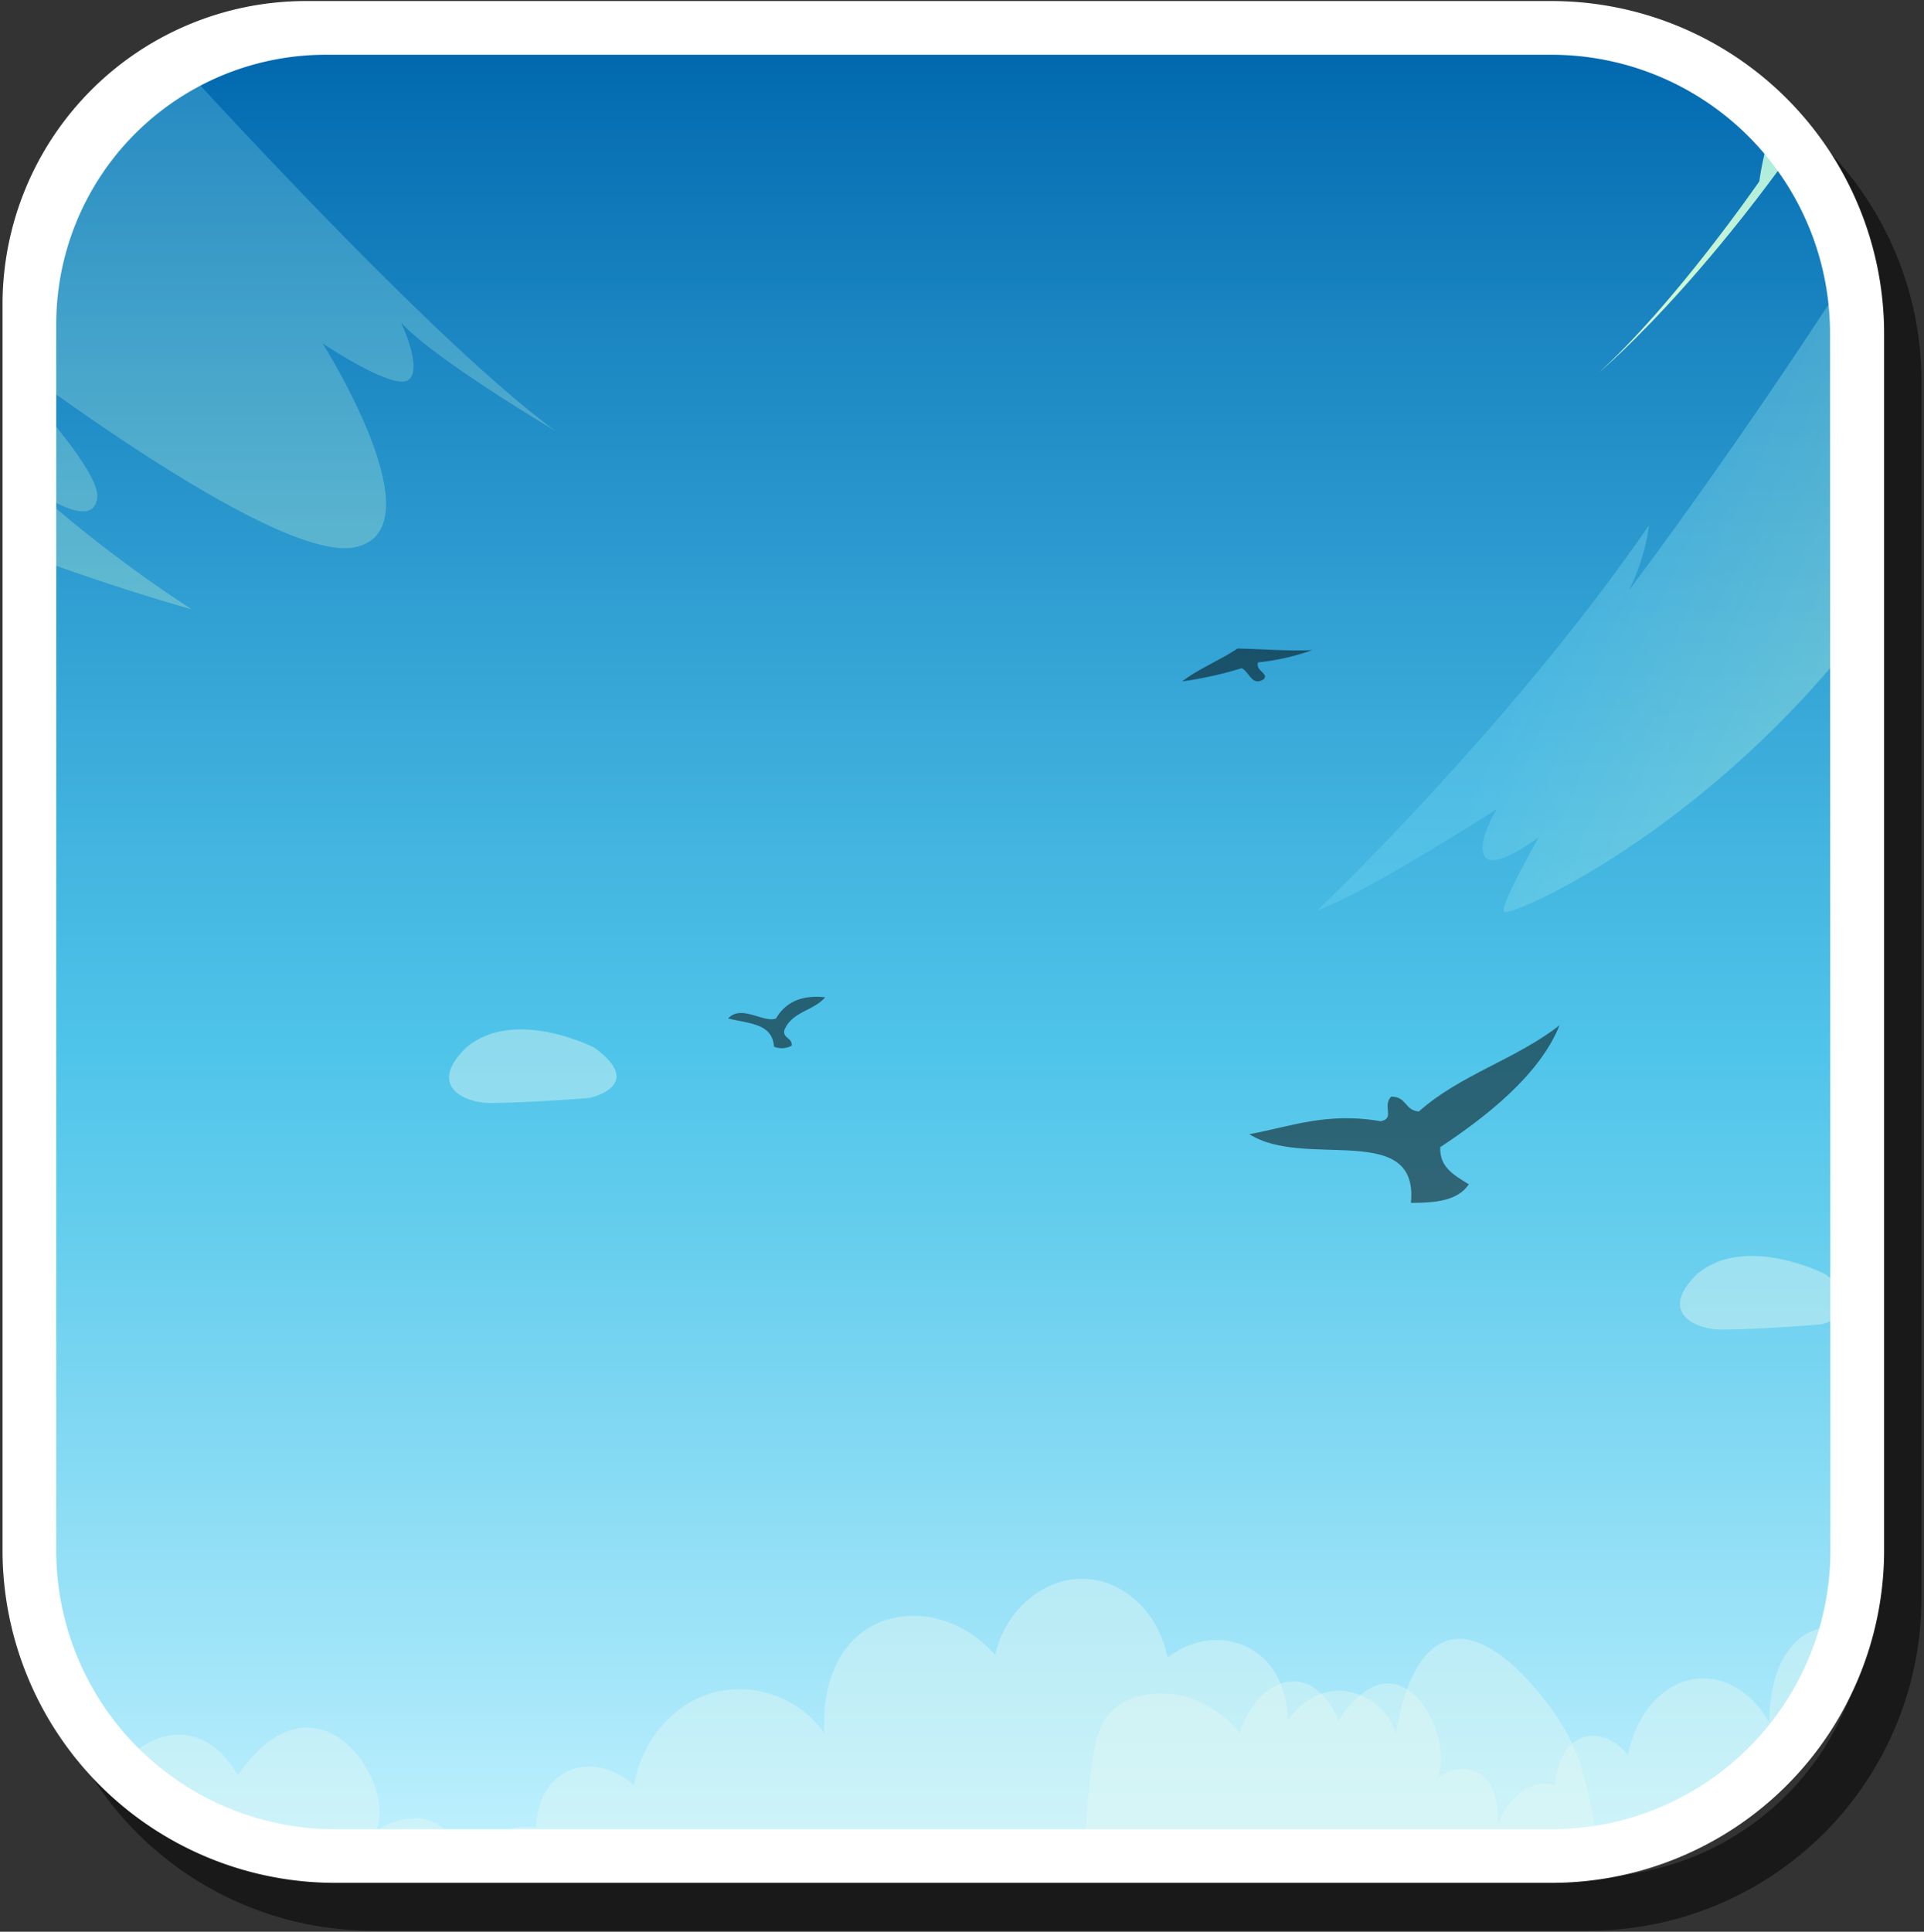 <svg xmlns="http://www.w3.org/2000/svg" xmlns:xlink="http://www.w3.org/1999/xlink" width="259" height="260" viewBox="0 0 259 260">
  <rect x="0" y="0" width="259" height="260" fill="#333333" stroke="none"/>
  <defs>
    <style>
      .cls-1 {
        fill: none;
      }

      .cls-2 {
        isolation: isolate;
      }

      .cls-13, .cls-3 {
        opacity: 0.5;
      }

      .cls-4 {
        clip-path: url(#clip-path);
      }

      .cls-5 {
        clip-path: url(#clip-path-2);
      }

      .cls-6 {
        fill: url(#linear-gradient);
      }

      .cls-7 {
        opacity: 0.2;
        mix-blend-mode: multiply;
        fill: url(#Áåçûìÿííûé_ãðàäèåíò_99);
      }

      .cls-8 {
        fill: #e4f9f5;
        opacity: 0.43;
      }

      .cls-10, .cls-11, .cls-9 {
        mix-blend-mode: soft-light;
      }

      .cls-9 {
        fill: url(#Áåçûìÿííûé_ãðàäèåíò_62);
      }

      .cls-10 {
        opacity: 0.37;
        fill: url(#Áåçûìÿííûé_ãðàäèåíò_62-2);
      }

      .cls-11 {
        opacity: 0.28;
        fill: url(#Áåçûìÿííûé_ãðàäèåíò_62-3);
      }

      .cls-12 {
        fill: url(#Áåçûìÿííûé_ãðàäèåíò_218);
      }

      .cls-13 {
        fill-rule: evenodd;
      }

      .cls-14 {
        fill: #fff;
      }
    </style>
    <clipPath id="clip-path">
      <rect class="cls-1" x="7.51" y="7.31" width="238.96" height="238.96" rx="26.14"/>
    </clipPath>
    <clipPath id="clip-path-2">
      <rect class="cls-1" x="-299.5" y="1.34" width="741.55" height="366.94"/>
    </clipPath>
    <linearGradient id="linear-gradient" x1="126.17" y1="253.16" x2="126.17" y2="7.94" gradientUnits="userSpaceOnUse">
      <stop offset="0" stop-color="#c5f3ff"/>
      <stop offset="0.1" stop-color="#a7e7fa"/>
      <stop offset="0.34" stop-color="#69cfee"/>
      <stop offset="0.45" stop-color="#50c5ea"/>
      <stop offset="0.58" stop-color="#41b3df"/>
      <stop offset="0.85" stop-color="#1b86c2"/>
      <stop offset="1" stop-color="#0269af"/>
    </linearGradient>
    <linearGradient id="Áåçûìÿííûé_ãðàäèåíò_99" data-name="Áåçûìÿííûé ãðàäèåíò 99" x1="-299.68" y1="285.88" x2="480.49" y2="285.88" gradientUnits="userSpaceOnUse">
      <stop offset="0" stop-color="#5c3856"/>
      <stop offset="0.26" stop-color="#655378"/>
      <stop offset="0.57" stop-color="#6e6e99"/>
      <stop offset="0.83" stop-color="#737eae"/>
      <stop offset="1" stop-color="#7584b5"/>
    </linearGradient>
    <linearGradient id="Áåçûìÿííûé_ãðàäèåíò_62" data-name="Áåçûìÿííûé ãðàäèåíò 62" x1="589.11" y1="418.62" x2="589.11" y2="365.09" gradientTransform="translate(-417.48 -246.38) rotate(-11.7)" gradientUnits="userSpaceOnUse">
      <stop offset="0" stop-color="#e0ffce"/>
      <stop offset="1" stop-color="#6ed3f1"/>
    </linearGradient>
    <linearGradient id="Áåçûìÿííûé_ãðàäèåíò_62-2" x1="-3819.51" y1="2750.33" x2="-3819.51" y2="2688.94" gradientTransform="matrix(-0.42, 0.91, 0.91, 0.42, -3834.11, 2410.76)" xlink:href="#Áåçûìÿííûé_ãðàäèåíò_62"/>
    <linearGradient id="Áåçûìÿííûé_ãðàäèåíò_62-3" x1="-10.31" y1="81.98" x2="-10.31" y2="0.69" gradientTransform="matrix(1, 0, 0, 1, 0, 0)" xlink:href="#Áåçûìÿííûé_ãðàäèåíò_62"/>
    <linearGradient id="Áåçûìÿííûé_ãðàäèåíò_218" data-name="Áåçûìÿííûé ãðàäèåíò 218" x1="90.41" y1="409.14" x2="90.41" y2="248.28" gradientUnits="userSpaceOnUse">
      <stop offset="0.01" stop-color="#d1c27c"/>
      <stop offset="0.26" stop-color="#6ddbb3"/>
      <stop offset="0.6" stop-color="#00b6db"/>
      <stop offset="1" stop-color="#3baeec"/>
    </linearGradient>
  </defs>
  <g class="cls-2">
    <g id="Layer_1" data-name="Layer 1">
      <g>
        <path class="cls-3" d="M213.92,6.58H46.17A40.84,40.84,0,0,0,5.37,47.37V215.13a44.79,44.79,0,0,0,44.74,44.73H213.92a44.79,44.79,0,0,0,44.74-44.73V51.31A44.78,44.78,0,0,0,213.92,6.58Zm37.51,208.55a37.5,37.5,0,0,1-37.51,37.5H50.11a37.5,37.5,0,0,1-37.51-37.5v-165A36.27,36.27,0,0,1,48.87,13.8h165a37.51,37.51,0,0,1,37.51,37.51Z"/>
        <g class="cls-4">
          <g id="_64" data-name="64">
            <g class="cls-5">
              <g>
                <rect class="cls-6" x="-10.68" y="0.69" width="273.7" height="263.47"/>
                <polygon class="cls-7" points="-299.68 306.3 49.28 306.3 -60.75 311.34 -82.96 316.49 186.93 299.76 74.98 295.25 183.74 290.11 192.92 290.11 303.61 266.3 1.97 266.3 82.61 271.45 -74.46 274.88 -17.08 269.51 -299.68 273.16 -299.68 248.28 480.49 248.28 480.08 276.59 252.63 282.38 316.4 287.75 242.39 286.03 205.58 294.61 452.81 316.27 -117.63 323.48 -88.45 313.48 -299.68 306.3"/>
                <g>
                  <path class="cls-8" d="M8.78,227.38a2.33,2.33,0,0,1-.6,1.83c-.57-.24-.38-.49-.38-.49s.91-1.19.65-1.32S8.78,227.38,8.78,227.38Z"/>
                  <path class="cls-8" d="M245.7,171.49s-10.76-5.51-17.25,0c-5.51,5.38.15,7.67,3.86,7.46,5.73-.09,12.75-.68,12.75-.68S252.83,176.62,245.7,171.49Z"/>
                  <path class="cls-8" d="M80,141s-10.76-5.51-17.25,0c-5.51,5.38.14,7.67,3.86,7.45,5.73-.08,12.74-.67,12.74-.67S87.09,146.16,80,141Z"/>
                  <path class="cls-8" d="M313.47,265.78c.67-6,1.46-17.65-1.86-26.69a31.17,31.17,0,0,0-1.32-3c-.48-1-6.23-12.18-11.2-9.2-3.11,1.85-4.3,8.27-4.59,10-.76-2.93-2.75-5.07-5.07-5.46-3.36-.57-5.45,2.86-5.54,3,0-.62.15-4.75-2.23-7.61a6.45,6.45,0,0,0-9.31-.77c-.62-4.92-3.47-8.83-7-9.74-4.18-1.07-8.55,2.25-10,7.93-3.71-5.62-9.62-6.77-13.39-3.45-4,3.57-3.78,10.69-3.76,11.11-2.6-4.67-7.07-6.9-11.26-5.66-3.81,1.14-6.82,5-7.8,10-2.18-2.83-5.35-3.37-7.47-1.58s-2.31,5.16-2.33,5.61a5.57,5.57,0,0,0-4.26.67,8.82,8.82,0,0,0-3.46,5c.53-8.42-4.9-9-8.11-6.65,2.46-5.44-5-20.43-13.31-7.72-.25-.61-1.74-4.18-4.7-5.06-3.25-1-7,1.69-8.61,6.72a14.67,14.67,0,0,0-7.78-5c-.73-.16-7.67-1.51-10.57,3.59a13.29,13.29,0,0,0-1.34,4.28c-1.75,9.91-1,23.77-.64,29.85l.68,10.28q52.79-4.54,105.57-6.86,24.45-1.08,48.89-1.68Z"/>
                  <path class="cls-8" d="M215.57,281c.54-5.79,1.71-35-4.16-46.82a34.23,34.23,0,0,0-2-3.36c-.71-1.06-9.16-13.4-15.77-9.46-4.13,2.45-5.41,10-5.71,12a8.43,8.43,0,0,0-7.2-5.78c-4.61-.31-7.27,3.85-7.39,4,0-.72,0-5.5-3.44-8.55s-8.62-3.09-12.74.07c-1.11-5.61-5.21-9.82-10.08-10.51-5.75-.8-11.53,3.46-13.13,10.15-5.37-6.08-13.49-6.81-18.43-2.6-5.31,4.53-4.57,12.71-4.52,13.18A14,14,0,0,0,95.39,228c-5.13,1.7-9,6.46-10.08,12.32-3.13-3-7.48-3.34-10.26-1.06s-2.86,6.18-2.87,6.71a8.8,8.8,0,0,0-5.76,1.2A10.58,10.58,0,0,0,62,253.33c.26-9.76-7.16-9.88-11.41-6.84,3-6.52-8-23-18.57-7.53-.37-.68-2.58-4.64-6.66-5.36-4.5-.78-9.47,2.67-11.37,8.63A20,20,0,0,0,3.08,237.3c-1-.1-10.53-1-14.19,5.22a13.83,13.83,0,0,0-1.59,5.07c-1.86,11.61-.13,27.5.76,34.47-.66,1.62-1.32,3.23-2,4.85,50.81-5.48,113-.91,168.69-1.18,18.48-.09,31.42-.15,49.34.39C208.9,284.74,210.78,282.39,215.57,281Z"/>
                </g>
                <path class="cls-9" d="M215.26,50.12S234.12,34.47,254.16.54c2.72-4.6,5.46-9.55,8.18-14.83L252.72.33s-5.35,1.31-10.05,8-5.84,16.08-5.84,16.08S225.45,40.91,215.26,50.12Z"/>
                <path class="cls-10" d="M177.35,122.51S203,98.23,222,70.67a28.32,28.32,0,0,1-2.71,8.77s21.15-27.87,41.35-61.53c0,0,.49,16.15-9.34,35.17,0,0,8.45-7.63,9.31-5.8S250.45,66.7,250.45,66.7s2.61-2.64,3.07-1.8-4.87,8-4.87,8,17.72-21,19-20.86-6.82,16.24-6.82,16.24a390,390,0,0,0,25.59-36S267,65.76,246.55,89.71s-43.52,33.85-44.08,33,4.66-10,4.66-10-6,4.49-7.24,2.6,1.63-6.43,1.63-6.43S183.61,120.4,177.35,122.51Z"/>
                <path class="cls-11" d="M17.11.69S56.14,44.44,74.78,58c0,0-16.32-9.65-20.8-14.58,0,0,3,6.22,1,7.72s-11.56-4.93-11.56-4.93,15.89,25.09,4.33,27.45S-4.68,44-4.68,44,13.67,62.24,13.09,67s-8.67-1.29-8.67-1.29A177.12,177.12,0,0,0,25.8,82S-25.92,68-52.79,44.23c0,0,5.49,10.72,12.42,18,0,0-20.51-15.44-30.34-28.95,0,0,10.41,5.15,14.16,8,0,0-29-30.56-38.86-40.64h56.2s23.84,29.17,36.12,37.1L-25.34.69Z"/>
                <rect class="cls-12" x="-299.68" y="248.28" width="780.17" height="160.86"/>
              </g>
            </g>
          </g>
          <path class="cls-13" d="M111.08,134.23c-1.56,1.84-4.5,1.9-5.51,4.46-.17,1.08,1.13,1,1,2.06a2.84,2.84,0,0,1-2.38.13c-.23-3.1-3.14-3.07-6.17-3.8,1.77-1.94,4.83.66,6.44,0C105.75,134.89,107.89,133.89,111.08,134.23Z"/>
          <path class="cls-13" d="M209.93,138c-2.65,6.67-9.91,12.34-16.05,16.4-.12,2.75,1.94,3.81,3.85,5-1.51,2.24-4.55,2.5-7.8,2.5,1.09-11.13-14.36-4.48-21.75-9.25,5.54-1,10.38-3,17.67-1.74,2-.37.17-2,1.42-3.31,2.14,0,1.79,1.85,3.73,2C196.53,144.66,204.17,142.53,209.93,138Z"/>
          <path class="cls-13" d="M176.64,87.5a30.57,30.57,0,0,1-7.29,1.65c-.36,1.17,1.44,1.45.79,2.25-1.62,1.08-1.95-1-3-1.46a50.89,50.89,0,0,1-8,1.77c2.27-1.74,5.06-2.82,7.44-4.42C169.93,87.35,173.46,87.66,176.64,87.5Z"/>
        </g>
        <path class="cls-14" d="M208.89.14H41.14A40.84,40.84,0,0,0,.34,40.94V208.69a44.78,44.78,0,0,0,44.74,44.73H208.89a44.78,44.78,0,0,0,44.74-44.73V44.87A44.79,44.79,0,0,0,208.89.14ZM246.4,208.69a37.51,37.51,0,0,1-37.51,37.51H45.08A37.51,37.51,0,0,1,7.57,208.69v-165A36.27,36.27,0,0,1,43.84,7.37h165a37.5,37.5,0,0,1,37.51,37.5Z"/>
      </g>
    </g>
  </g>
</svg>
